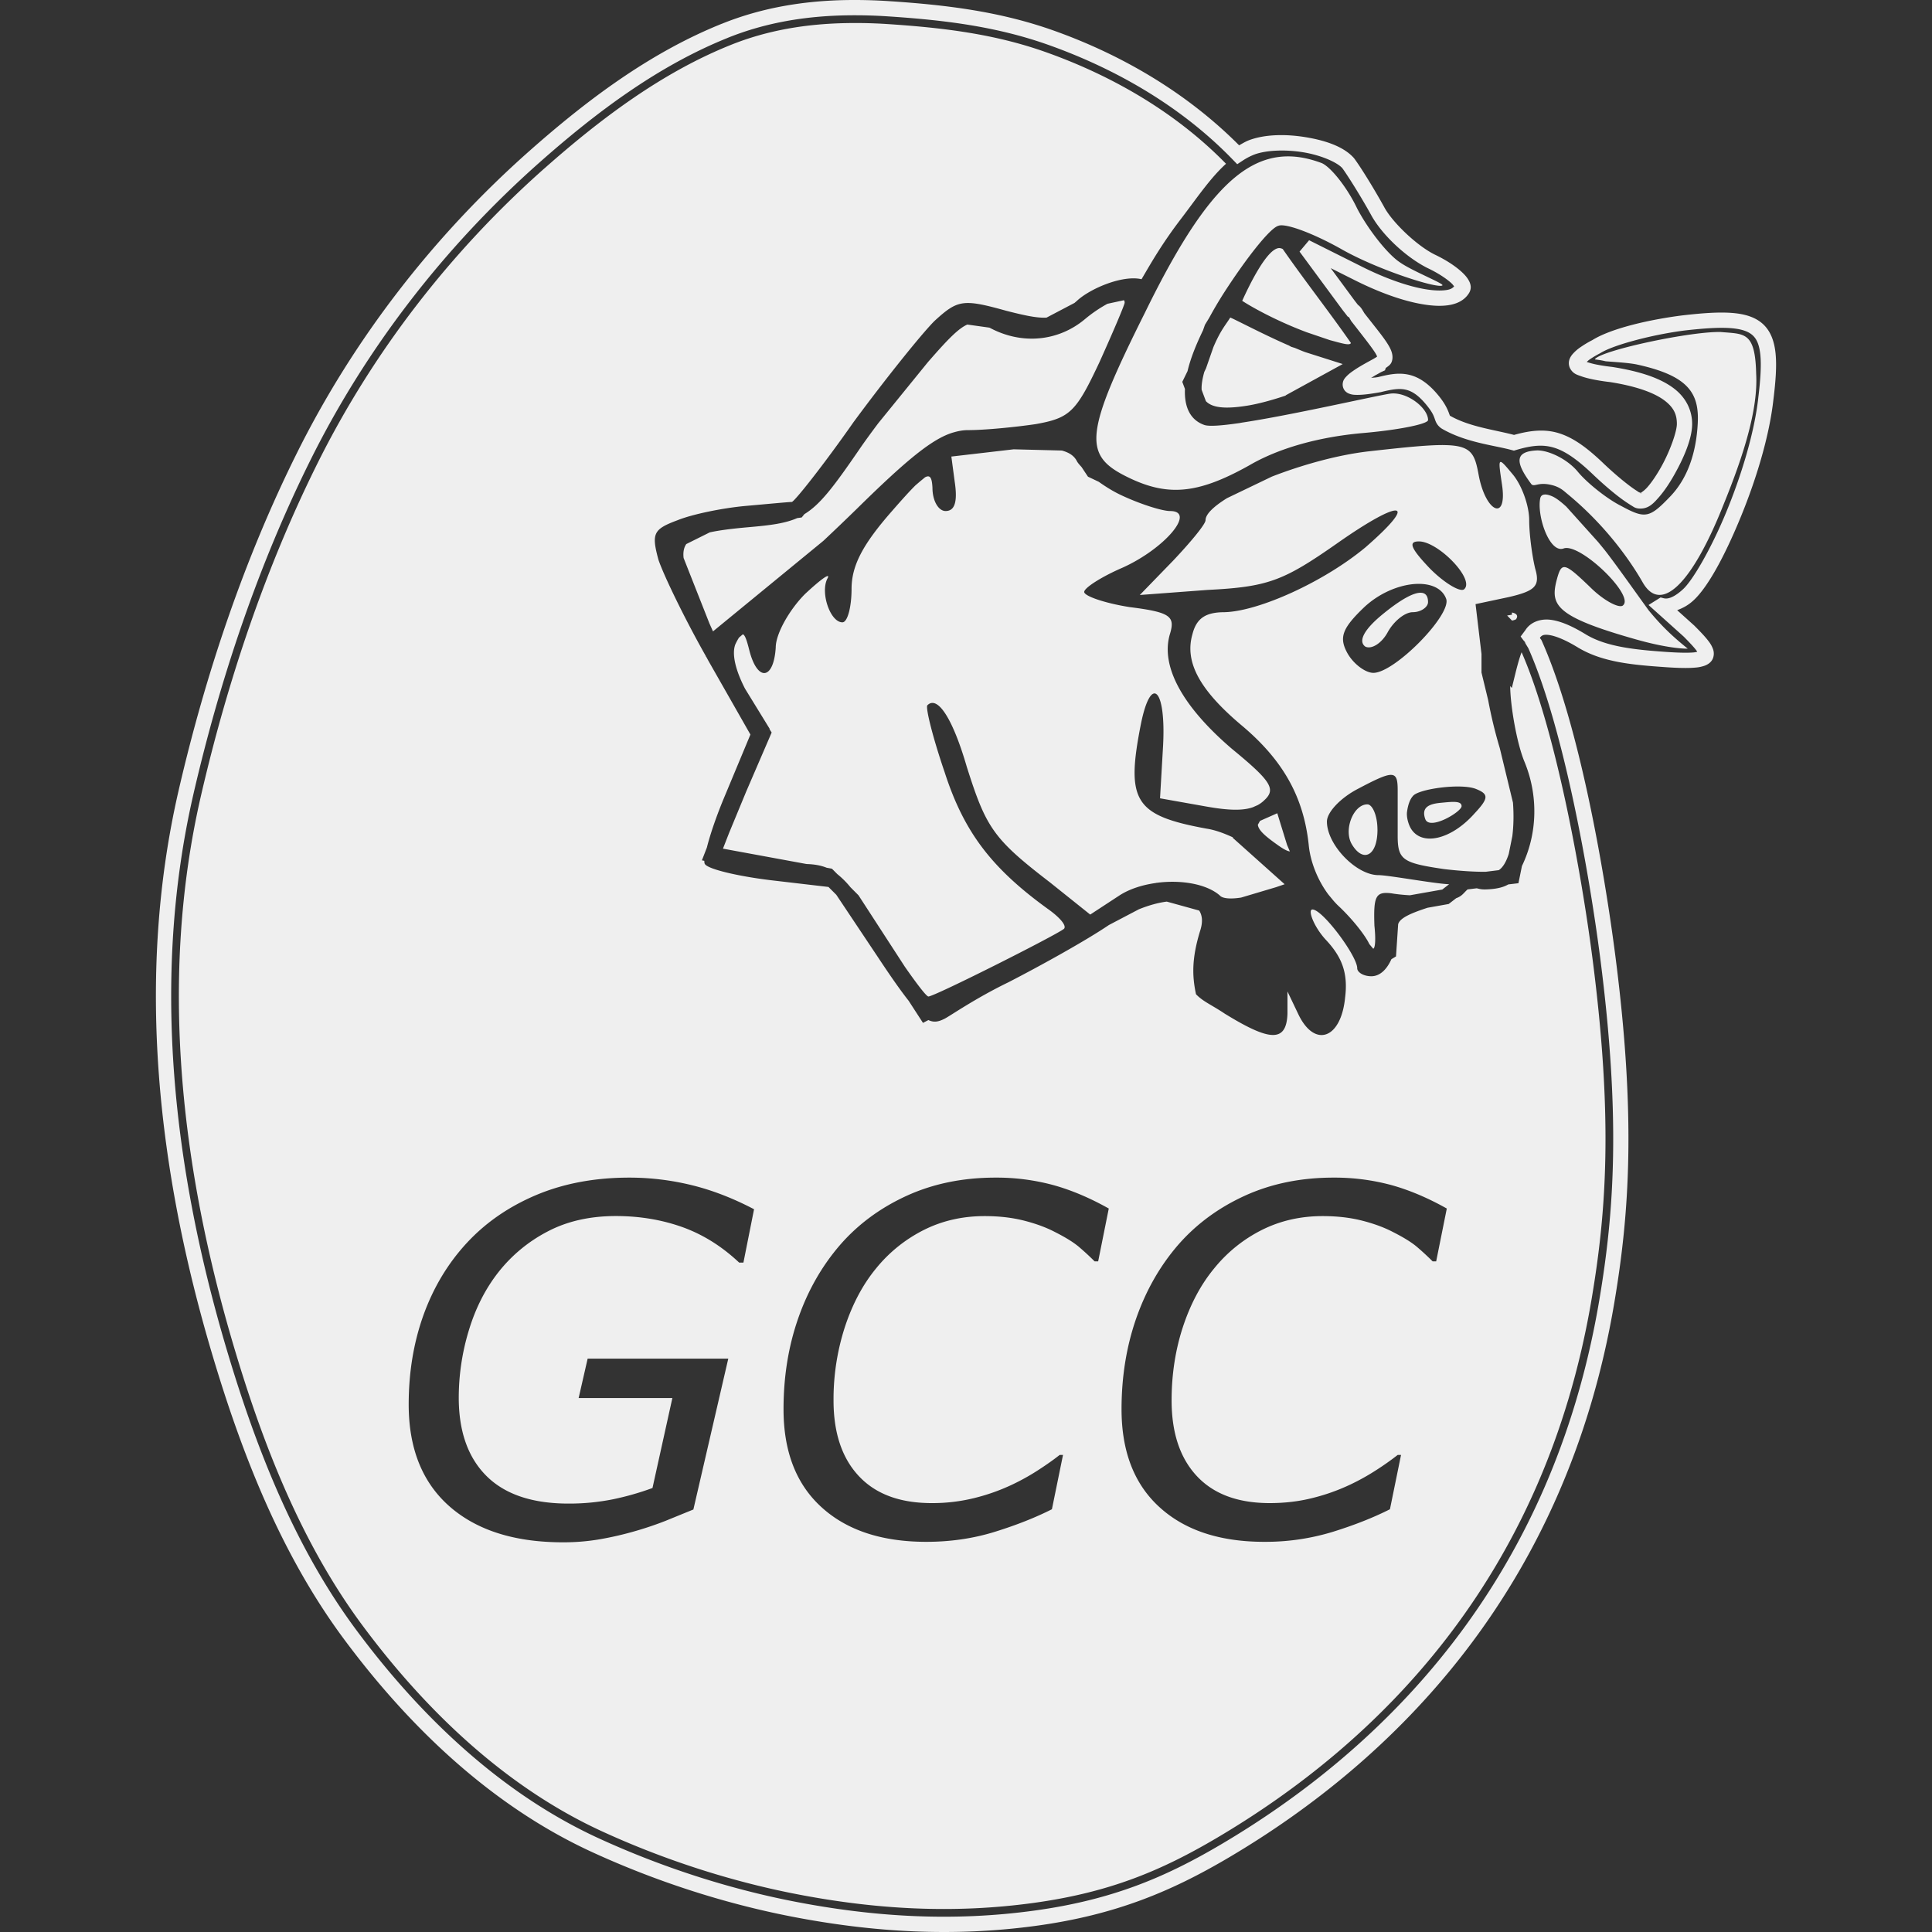 <svg xmlns="http://www.w3.org/2000/svg" viewBox="0 0 128 128"><rect x="0" y="0" width="128" height="128" fill="#333333" stroke="none"/><path d="M56.083.004c-2.82.049-5.596.495-8.266 1.574v-.002c-4.776 1.92-8.956 5.072-12.764 8.445-6.366 5.643-11.623 12.448-15.366 19.964-3.517 7.06-6.075 14.694-7.855 22.392v.002c-2.874 12.476-1.346 25.337 2.23 37.357 1.965 6.602 4.562 13.252 8.734 18.869 4.273 5.756 9.75 11.04 16.465 14.116 4.152 1.904 8.665 3.377 13.164 4.252 5.437 1.06 10.78 1.36 16.231.615 5.303-.726 9.006-2.311 12.74-4.513 10.88-6.42 22.35-17.674 25.562-36.798v-.002c.99-5.87 1.443-12.245.062-22.955-.73-5.665-2.394-15.252-4.825-20.754v-.002l-.008-.02-.073-.158-.042-.046-.051-.087c.112-.138.21-.233.583-.186.437.056 1.121.325 1.992.864l.006.002.004.002c1.616.954 3.63 1.12 5.72 1.265.865.06 1.503.075 1.987.03a2.37 2.37 0 0 0 .636-.13c.191-.073.392-.197.508-.418a.87.87 0 0 0 .04-.662 1.778 1.778 0 0 0-.273-.502c-.233-.319-.562-.658-.967-1.065l-.01-.01-1.13-1.016c.333-.13.685-.285 1.083-.652.955-.882 2.049-2.913 3.081-5.406 1.033-2.494 1.935-5.403 2.212-7.893.153-1.235.223-2.222.145-3.038-.08-.817-.324-1.494-.83-1.962-.507-.468-1.206-.678-2.068-.744-.862-.065-1.914.007-3.234.159h-.006c-2.19.275-4.743.856-6.003 1.642-.037.019-.383.19-.757.45a2.73 2.73 0 0 0-.557.485c-.082.099-.16.21-.21.368a.774.774 0 0 0 .048.567l.002.002v.002c.197.36.462.422.727.518.265.096.56.166.844.223.554.11 1.044.162 1.068.164 1.862.293 3.003.75 3.635 1.236.631.485.8.958.8 1.537 0 .51-.456 1.81-1.044 2.856-.293.524-.616 1.002-.899 1.325-.241.276-.436.365-.445.391.041.015.055.026-.027.026-.014 0 .026-.021.027-.026l-.124-.043-.028-.018-.172-.115h-.002c-.49-.318-1.27-.954-2.03-1.668l-.006-.004c-1.16-1.125-2.092-1.808-3.077-2.111-.938-.289-1.885-.184-2.96.117-1.3-.343-2.963-.537-4.249-1.275a3.359 3.359 0 0 1-.063-.166c-.082-.226-.244-.603-.63-1.087-.678-.853-1.347-1.313-2.05-1.465-.692-.15-1.342-.006-2.012.16-.227.041-.29.032-.469.057.131-.076.202-.132.356-.215h.002l.296-.166.267-.123.052-.154c.149-.113.316-.202.393-.409.117-.316.027-.64-.113-.915-.274-.54-.826-1.19-1.704-2.315l-.007-.013c-.05-.085-.098-.17-.16-.261l.007.008a1.57 1.57 0 0 0-.102-.133l-.002-.002-.002-.004a1.024 1.024 0 0 0-.076-.075h-.002c.017.015-.016-.02-.059-.053l-.004-.002c-.006-.005-.004-.002-.01-.006-.083-.108-.143-.183-.243-.314l-.004-.006-1.56-2.117 1.463.733c1.745.889 3.372 1.46 4.697 1.672.662.107 1.25.126 1.759.03.5-.094.946-.326 1.213-.733a.77.77 0 0 0 .147-.457.94.94 0 0 0-.117-.4c-.118-.228-.29-.418-.506-.614-.43-.39-1.044-.788-1.78-1.138-1.208-.606-2.812-2.16-3.331-3.137l-.002-.004-.002-.004c-.678-1.224-1.537-2.616-1.977-3.208l-.014-.016-.013-.018c-.668-.753-1.864-1.158-3.167-1.376-1.303-.217-2.706-.21-3.79.198l-.005.002-.004.002c-.224.089-.429.214-.638.332-3.439-3.455-7.73-5.983-12.289-7.604C66.194.74 62.602.32 58.916.077a34.23 34.23 0 0 0-2.833-.073zm.016 1.012c.917-.014 1.835.008 2.75.07 3.652.24 7.14.654 10.618 1.891 4.56 1.622 8.858 4.133 12.209 7.6l.293.302.35-.23c.244-.163.505-.3.778-.408.802-.302 2.097-.344 3.27-.148 1.168.195 2.217.66 2.563 1.045.363.494 1.232 1.88 1.884 3.056.69 1.3 2.297 2.83 3.769 3.568l.006.002.004.002c.666.316 1.222.684 1.546.978.112.103.152.166.201.231-.088.088-.18.18-.447.23-.338.063-.826.058-1.41-.036-1.171-.188-2.727-.722-4.4-1.575l-.003-.002-3.348-1.676-.634.753 2.816 3.82.002.004c.135.178.191.243.305.392l.063.083.08.043v.002h.003l.002.004c0-.002-.005-.008.008.012l.004.004.004.004c.017.024.067.116.128.22l.018.027.02.025c.92 1.18 1.475 1.882 1.638 2.204.082.161.048.157.066.11.017-.049.007 0-.157.094l-.077.045-.035.02-.054.032v-.002l-.225.124c-.464.252-.848.48-1.138.692a2.43 2.43 0 0 0-.374.32c-.106.116-.233.25-.24.526a.652.652 0 0 0 .145.41.69.69 0 0 0 .283.197c.178.07.335.08.524.081.376.004.877-.057 1.579-.184l.016-.004.015-.004c.66-.164 1.154-.251 1.588-.158.433.093.882.36 1.472 1.103v.002c.321.402.4.612.469.802.034.096.063.2.14.334.076.134.215.277.368.364 1.58.909 3.445 1.083 4.607 1.402l.14.037.139-.041c1.058-.313 1.786-.38 2.532-.15s1.564.794 2.678 1.875l.002.002.004.002c.793.747 1.587 1.403 2.178 1.787l.212.138.013.008c.182.103.28.218.623.218.56 0 .88-.36 1.233-.763.353-.404.701-.926 1.02-1.495.639-1.136 1.174-2.388 1.174-3.352 0-.829-.35-1.691-1.195-2.34-.845-.65-2.137-1.125-4.094-1.433l-.014-.002-.012-.002s-.492-.05-1.002-.152a5.252 5.252 0 0 1-.668-.176c.066-.057.108-.105.194-.164.314-.219.674-.402.674-.402l.02-.01.02-.013c.881-.55 3.5-1.233 5.595-1.497 1.29-.147 2.297-.21 3.036-.154.74.057 1.186.226 1.459.479.273.252.442.638.508 1.316.065.678.009 1.616-.14 2.825v.006c-.26 2.333-1.137 5.188-2.143 7.615-1.006 2.428-2.211 4.475-2.835 5.05-.787.728-1.184.63-1.284.605l-.21-.053-.798.5 2.322 2.085c.396.398.702.725.864.947.025.034.022.039.04.067-.068.015-.113.03-.228.042-.374.035-.98.026-1.82-.032-2.071-.144-3.935-.34-5.268-1.123l-.01-.004c-.934-.577-1.708-.915-2.388-1.002-.682-.087-1.34.157-1.67.684l-.316.423.221.3a.253.253 0 0 0 .014.02l-.045-.079.174.22-.1-.097-.023-.034c.003.008-.026-.022.022.038l.249.41.002.003.002.008.008.016c2.322 5.257 4.022 14.862 4.746 20.475 1.37 10.633.924 16.855-.054 22.657v.002c-3.157 18.801-14.376 29.78-25.08 36.096-3.665 2.162-7.193 3.67-12.364 4.378-5.328.729-10.549.44-15.9-.603-4.414-.858-8.855-2.31-12.934-4.18-6.504-2.98-11.871-8.139-16.073-13.8-4.064-5.471-6.632-12.006-8.58-18.552-3.543-11.907-5.036-24.591-2.214-36.842v-.002c1.764-7.633 4.301-15.195 7.775-22.169 3.683-7.395 8.863-14.097 15.133-19.655 3.767-3.336 7.862-6.41 12.472-8.264v-.002c2.534-1.024 5.177-1.451 7.902-1.498zm.01.514c-2.677.047-5.256.462-7.722 1.459-4.526 1.82-8.578 4.857-12.324 8.175v-.002C29.84 16.677 24.704 23.331 21.05 30.667c-3.453 6.93-5.98 14.454-7.736 22.054-2.797 12.138-1.32 24.73 2.205 36.58 1.941 6.518 4.491 12.996 8.5 18.394 4.167 5.614 9.478 10.708 15.875 13.64 4.043 1.855 8.45 3.293 12.822 4.144 5.305 1.034 10.466 1.317 15.732.598 5.106-.698 8.542-2.171 12.172-4.312 10.617-6.266 21.705-17.103 24.835-35.74.972-5.771 1.42-11.913.053-22.508-.717-5.567-2.431-15.141-4.688-20.281l-.014-.016c-.115.302-.251.76-.409 1.405l-.235.955-.109-.127c.015 1.325.43 3.725.923 4.956.96 2.28.89 4.825-.144 6.967l-.231 1.139-.672.08c-.282.164-.658.277-1.218.317-.484.034-.583.01-.872-.061l-.608.075c-.272.244-.359.439-.757.583l-.495.383-1.403.25c-1.027.337-1.84.663-1.945 1.096l-.142 2.127-.305.184c-.312.7-.776 1.13-1.328 1.13-.532 0-.937-.268-.937-.531 0-.807-2.29-3.892-2.965-3.892-.333 0 .083 1.142.89 2.012 1.07 1.139 1.475 2.21 1.273 3.819-.268 2.748-2.01 3.352-3.084 1.14l-.735-1.54v1.471c-.067 1.945-1.198 1.819-4.155 0-.857-.577-1.447-.803-1.905-1.289-.261-1.221-.29-2.392.296-4.27.163-.538.118-.961-.085-1.272l-2.146-.593c-.56.069-1.19.243-1.852.51l-1.985 1.042c-1.482 1.007-4.466 2.666-6.665 3.797-2.21 1.071-3.874 2.24-4.221 2.411-.379.19-.687.272-1.072.087l-.358.188-.948-1.463c-.52-.659-1.162-1.57-2.042-2.9l-2.752-4.123-.52-.52-3.832-.448c-2.211-.27-4.154-.735-4.356-1.071-.028-.037-.037-.113-.036-.212L46.503 57l.328-.844c.217-.868.638-2.115 1.21-3.47l1.676-4.02-2.747-4.823c-.062-.108-.12-.22-.18-.329l-.008.006-.028-.069c-1.46-2.583-2.816-5.419-3.133-6.374-.47-1.744-.336-2.014 1.273-2.613 1.004-.405 3.012-.809 4.487-.943 1.473-.13 2.883-.265 3.083-.265.203-.067 2.074-2.414 4.088-5.293 2.074-2.814 4.492-5.83 5.36-6.699 1.542-1.408 1.878-1.475 4.756-.674 1.295.332 2.067.488 2.668.453l1.856-.975c.058-.051.107-.09.168-.146.87-.805 3.017-1.72 4.27-1.423.609-1.035 1.33-2.325 2.636-4.028 1.035-1.356 1.916-2.674 2.961-3.621-3.275-3.355-7.465-5.806-11.93-7.393-3.41-1.214-6.847-1.622-10.482-1.862a32.678 32.678 0 0 0-2.706-.065zm29.166 8.831c-3.187.04-5.888 3.125-9.424 10.364-3.953 7.906-4.088 9.381-1.34 10.788s4.757 1.273 8.238-.672c1.945-1.139 4.558-1.874 7.44-2.141 2.412-.202 4.424-.603 4.424-.872 0-.806-1.431-1.922-2.546-1.743-1.134.18-6.501 1.421-9.792 1.915l-.192.036-.03.002c-1.094.158-1.929.224-2.249.122-.928-.317-1.352-1.165-1.298-2.39l-.176-.47.348-.713c.186-.8.548-1.718 1.025-2.702l.127-.364.174-.286.105-.172a25.994 25.994 0 0 1 1.035-1.746c1.476-2.277 3.014-4.221 3.55-4.356.47-.202 2.413.536 4.29 1.609 2.45 1.364 6.324 2.58 6.581 2.336.124-.114-2.008-.949-2.83-1.534-.803-.534-2.076-2.143-2.815-3.55-.668-1.407-1.743-2.746-2.344-3.014-.803-.301-1.565-.457-2.3-.447zm-.514 6.074c-.803 0-1.984 2.44-2.462 3.495.451.3 2.084 1.26 4.265 2.08l1.48.503c.023.006.043.016.066.022.827.22 1.307.376 1.393.19-1.427-2.054-3.065-4.133-4.516-6.224a.548.548 0 0 0-.226-.066zM74.464 19.89l-1.094.237a9.18 9.18 0 0 0-1.472 1.002c-1.744 1.474-4.155 1.74-6.301.6-.019-.01-.033-.013-.052-.023l-1.458-.204c-.585.257-1.284.97-2.51 2.376-.035.037-.077.088-.111.127l-3.28 4.036c-.487.65-.945 1.276-1.298 1.797-1.655 2.408-2.543 3.585-3.595 4.225l-.178.22-.3.043c-.805.352-1.765.476-3.232.603-1.081.095-1.911.2-2.56.342l-1.556.775c-.165.244-.22.547-.176.923l1.714 4.344.233.518 7.312-5.999a159.4 159.4 0 0 0 2.204-2.109c3.389-3.335 5.046-4.668 6.4-5.07l.006-.003h.01c.325-.096.64-.153.952-.153 1.139 0 3.15-.2 4.49-.397 2.278-.405 2.682-.807 4.223-4.09.938-2.078 1.676-3.822 1.676-3.956a.268.268 0 0 0-.047-.165zm7.044 1.148c-.288.47-.632.817-1.117 1.96l-.492 1.41-.11.23c-.132.467-.197.867-.177 1.19l.281.748c.418.446 1.285.527 2.659.313.744-.11 1.708-.372 2.632-.682l-.007-.014 3.783-2.074-2.455-.78c-.206-.068-.479-.192-.724-.29l-.233-.072-.158-.087c-1.615-.697-3.6-1.747-3.882-1.852zm32.534.96c-1.94-.066-7.748 1.165-8.349 1.768-.023.018-.026.035-.016.049a5.49 5.49 0 0 1 .7.12c.61.052 1.463.095 2.034.206 3.42.74 4.173 1.878 4.07 3.898-.106 2.052-.716 3.676-1.787 4.815-1.408 1.474-1.676 1.541-3.285.668-.937-.467-2.277-1.538-2.882-2.277-.668-.803-1.874-1.405-2.68-1.405-1.475.065-1.51.74-.376 2.255.218.166.45-.166 1.297.031.577.131.838.4 1.044.57 2.7 2.214 4.316 4.657 5.012 5.874 1.21 2.146 3.278.115 5.353-5.111 1.34-3.285 2.308-6.345 2.174-8.69-.063-2.798-.767-2.635-2.309-2.769zm-18.293 7.49c-1.041-.02-2.628.14-5.091.417-2.06.239-4.404.899-6.395 1.672l-2.97 1.427c-.858.534-1.422 1.05-1.422 1.46 0 .269-1.007 1.474-2.146 2.679l-2.21 2.277 4.49-.336c4.021-.201 5.025-.6 8.575-3.08 4.289-3.016 5.495-2.882 1.878.265-2.748 2.281-7.037 4.223-9.314 4.29-1.272 0-1.877.402-2.146 1.474-.534 1.877.538 3.752 3.352 6.1 2.68 2.277 4.02 4.688 4.356 7.839.103 1.105.582 2.328 1.3 3.29l.367.443c.09.099.18.198.274.287.944.88 1.805 1.976 2.074 2.556l.259.308c.131-.046.176-.607.079-1.524-.066-1.944.068-2.281 1.138-2.146.252.047.708.1 1.21.128l2.148-.38.453-.351c-.964-.034-4.024-.603-4.68-.603-1.475 0-3.416-2.009-3.416-3.55 0-.604.87-1.541 2.008-2.143 2.412-1.277 2.68-1.275 2.68.066v3.014c0 1.609.336 1.81 3.084 2.214 1.044.123 2.047.186 2.75.176l.861-.107c.001-.002.005-.002.006-.002.276-.18.496-.566.658-1.075l.237-1.177c.086-.687.1-1.451.042-2.221l-.872-3.605a30.692 30.692 0 0 1-.77-3.18l-.443-1.831v-1.23l-.394-3.304 2.212-.47c1.74-.404 2.077-.735 1.741-1.878-.197-.803-.399-2.277-.399-3.214 0-.941-.471-2.28-1.075-3.017-1.005-1.206-1.005-1.206-.735.605.402 2.545-1.073 1.942-1.542-.605-.253-1.38-.476-1.923-2.212-1.956zm-28.589.28-4.13.48.222 1.669c.202 1.34-.001 1.94-.604 1.94-.469 0-.87-.666-.87-1.54-.033-.624-.134-.889-.494-.693l-.279.23-.006.004-.01.008-.34.292c-.377.375-.87.918-1.551 1.7-1.945 2.213-2.68 3.623-2.68 5.159 0 1.206-.27 2.214-.605 2.214-.802 0-1.471-1.945-1.004-2.882.269-.47-.4 0-1.475 1.006-1.004 1.004-1.94 2.612-1.94 3.548-.136 2.146-1.206 2.282-1.744.203-.175-.699-.295-1.045-.437-1.08l-.251.215a3.58 3.58 0 0 0-.25.464c-.234.639.016 1.695.65 2.925l1.63 2.653-.01.024.142.225-1.676 3.886-1.146 2.771-.404 1.036 5.513 1.014c.017 0 .041.006.057.006.501.019.913.089 1.3.245l.349.063.356.358a5.758 5.758 0 0 1 .871.87l.534.535 3.073 4.736c.808 1.159 1.431 1.969 1.558 1.969.404 0 8.51-4.086 8.982-4.485.197-.202-.27-.742-1.009-1.275-3.818-2.748-5.627-5.163-6.902-9.116-.802-2.346-1.273-4.284-1.138-4.42.672-.67 1.678.87 2.613 4.088 1.275 4.02 1.743 4.755 5.495 7.637l2.68 2.143 1.945-1.273c.665-.428 1.52-.696 2.405-.82l.022-.012.016.004c1.596-.216 3.29.057 4.19.828.177.22.741.254 1.421.146l2.305-.686.577-.197-3.441-3.078.014-.027c-.59-.274-1.199-.497-1.746-.578-4.759-.873-5.36-1.81-4.356-6.9.668-3.352 1.677-2.417 1.475 1.406l-.202 3.484 3.016.536c1.524.275 2.468.29 3.131.057l.318-.14a1.965 1.965 0 0 0 .437-.32c.803-.734.465-1.272-2.146-3.416-3.283-2.813-4.756-5.494-4.088-7.64.336-1.138 0-1.409-2.68-1.745-1.672-.265-3.012-.735-3.012-1.004s1.137-1.003 2.543-1.609c2.817-1.272 4.893-3.751 3.15-3.751-.534 0-2.009-.466-3.282-1.071-.508-.24-1-.55-1.449-.868l-.713-.338-.423-.637c-.115-.128-.236-.26-.297-.367-.175-.353-.48-.584-1.01-.728Zm35.147 2.999c-.138.018-.232.098-.263.253-.233 1.146.61 3.652 1.546 3.318 1.072-.4 4.689 3.082 3.953 3.754-.201.265-1.272-.269-2.21-1.21-1.743-1.673-1.88-1.672-2.213-.399-.401 1.61-.052 2.38 5.293 3.886 2.328.656 3.406.605 3.406.605s-.738-.576-1.386-1.214c-.653-.635-1.214-1.336-1.214-1.336-.874-1.205-2.146-3.012-2.881-3.953-.161-.2-.303-.37-.455-.557l-2.113-2.349c-.343-.312-.664-.567-.935-.684-.207-.09-.389-.133-.528-.114zm-8.3 3.103c1.272 0 3.685 2.48 3.017 3.149-.202.268-1.273-.334-2.277-1.342-1.277-1.34-1.476-1.807-.74-1.807zm-.379 2.83c1.048-.1 1.92.22 2.19.99.331 1.071-3.422 4.889-4.828 4.889-.534 0-1.34-.602-1.74-1.34-.537-1.004-.335-1.61 1.14-3.017.97-.903 2.192-1.42 3.238-1.522zm.518.572c-.505-.024-1.405.482-2.619 1.488-1.205 1.004-1.54 1.743-1.07 2.08.4.197 1.07-.203 1.475-.941.4-.735 1.137-1.34 1.67-1.34.538 0 1.009-.337 1.009-.669 0-.401-.161-.605-.465-.618zm6.023 1.31v.144l-.318.054.324.334a.803.803 0 0 0 .263-.085c.169-.225.044-.394-.27-.447zm-3.33 11.531c.401.016.752.07.988.174.806.332.806.601-.135 1.605-1.574 1.775-3.555 2.196-4.244.951-.146-.27-.277-.725-.227-1.073.052-.346.15-.79.42-1.064.331-.34 1.99-.64 3.197-.593zm-.398 1.02c-.246-.02-.592.018-.976.054-.732.067-1.327.267-1.038 1.077.282.786 2.407-.48 2.407-.852 0-.183-.147-.258-.393-.279zm-5.849.158c-.94 0-1.609 1.738-1.008 2.679.74 1.206 1.678.736 1.678-1.004h-.002c0-.94-.336-1.675-.668-1.675zm-5.969.588-1.142.506-.145.254c.039.383.534.79 1.293 1.33.427.307.676.426.828.44l-.186-.431ZM41.698 78.02h.002a17.342 17.342 0 0 1 4.088.49c1.36.328 2.751.862 4.17 1.605l-.704 3.534h-.284c-1.154-1.086-2.415-1.87-3.775-2.356-1.36-.482-2.824-.727-4.388-.727-1.72 0-3.225.34-4.519 1.02a10.002 10.002 0 0 0-3.27 2.704c-.865 1.103-1.517 2.392-1.96 3.862a15.325 15.325 0 0 0-.664 4.443c0 2.244.613 3.97 1.834 5.19 1.227 1.222 3.04 1.831 5.436 1.831a14.704 14.704 0 0 0 2.965-.288 18.297 18.297 0 0 0 2.6-.744l1.317-5.96h-6.21l.597-2.61h9.317l-2.312 9.994-1.862.759a22.377 22.377 0 0 1-2.08.697 21.697 21.697 0 0 1-2.23.512 14.22 14.22 0 0 1-2.462.206c-3.21 0-5.716-.795-7.523-2.38-1.801-1.586-2.704-3.835-2.704-6.756 0-2.146.333-4.13.993-5.957.663-1.822 1.624-3.415 2.885-4.77 1.253-1.345 2.788-2.397 4.606-3.16 1.818-.759 3.864-1.139 6.137-1.139zm24.254 0a14.36 14.36 0 0 1 3.815.49c1.201.33 2.431.85 3.692 1.558l-.703 3.502h-.233a17.801 17.801 0 0 0-1.04-.96c-.352-.297-.875-.624-1.573-.977-.574-.303-1.257-.556-2.048-.759-.795-.204-1.669-.304-2.629-.304-1.46 0-2.799.304-4.016.913a9.64 9.64 0 0 0-3.179 2.558c-.875 1.062-1.561 2.356-2.063 3.878a15.54 15.54 0 0 0-.751 4.862c0 2.147.557 3.819 1.676 5.013 1.116 1.194 2.723 1.79 4.829 1.79a11.5 11.5 0 0 0 2.824-.335 13.275 13.275 0 0 0 2.431-.854 14.864 14.864 0 0 0 1.83-1.016c.54-.351 1.007-.681 1.39-.985h.223l-.735 3.598c-1.095.553-2.356 1.052-3.78 1.494-1.424.442-2.937.664-4.541.664-2.95 0-5.266-.765-6.942-2.293-1.68-1.526-2.518-3.692-2.518-6.495 0-2.15.32-4.15.968-6.008.644-1.854 1.573-3.479 2.783-4.879 1.198-1.376 2.676-2.461 4.428-3.26 1.75-.795 3.704-1.195 5.862-1.195zm22.395 0a14.406 14.406 0 0 1 3.819.49c1.198.33 2.426.85 3.688 1.558l-.704 3.502h-.233a17.801 17.801 0 0 0-1.04-.96c-.35-.297-.875-.624-1.573-.977-.574-.303-1.256-.556-2.048-.759-.79-.204-1.668-.304-2.629-.304-1.459 0-2.797.304-4.016.913a9.587 9.587 0 0 0-3.174 2.558c-.878 1.062-1.566 2.356-2.068 3.878-.498 1.522-.747 3.143-.747 4.862 0 2.147.557 3.819 1.672 5.013 1.116 1.194 2.723 1.79 4.829 1.79.992 0 1.934-.11 2.825-.335a13.275 13.275 0 0 0 2.43-.854 14.864 14.864 0 0 0 1.831-1.016 18.337 18.337 0 0 0 1.391-.985h.222l-.735 3.598c-1.095.553-2.357 1.052-3.78 1.494a15.243 15.243 0 0 1-4.542.664c-2.95 0-5.265-.765-6.941-2.293-1.68-1.526-2.519-3.692-2.519-6.495 0-2.15.324-4.15.969-6.008.648-1.854 1.573-3.479 2.783-4.879 1.201-1.376 2.676-2.461 4.427-3.26 1.751-.795 3.704-1.195 5.863-1.195z" fill="#efefef"/></svg>